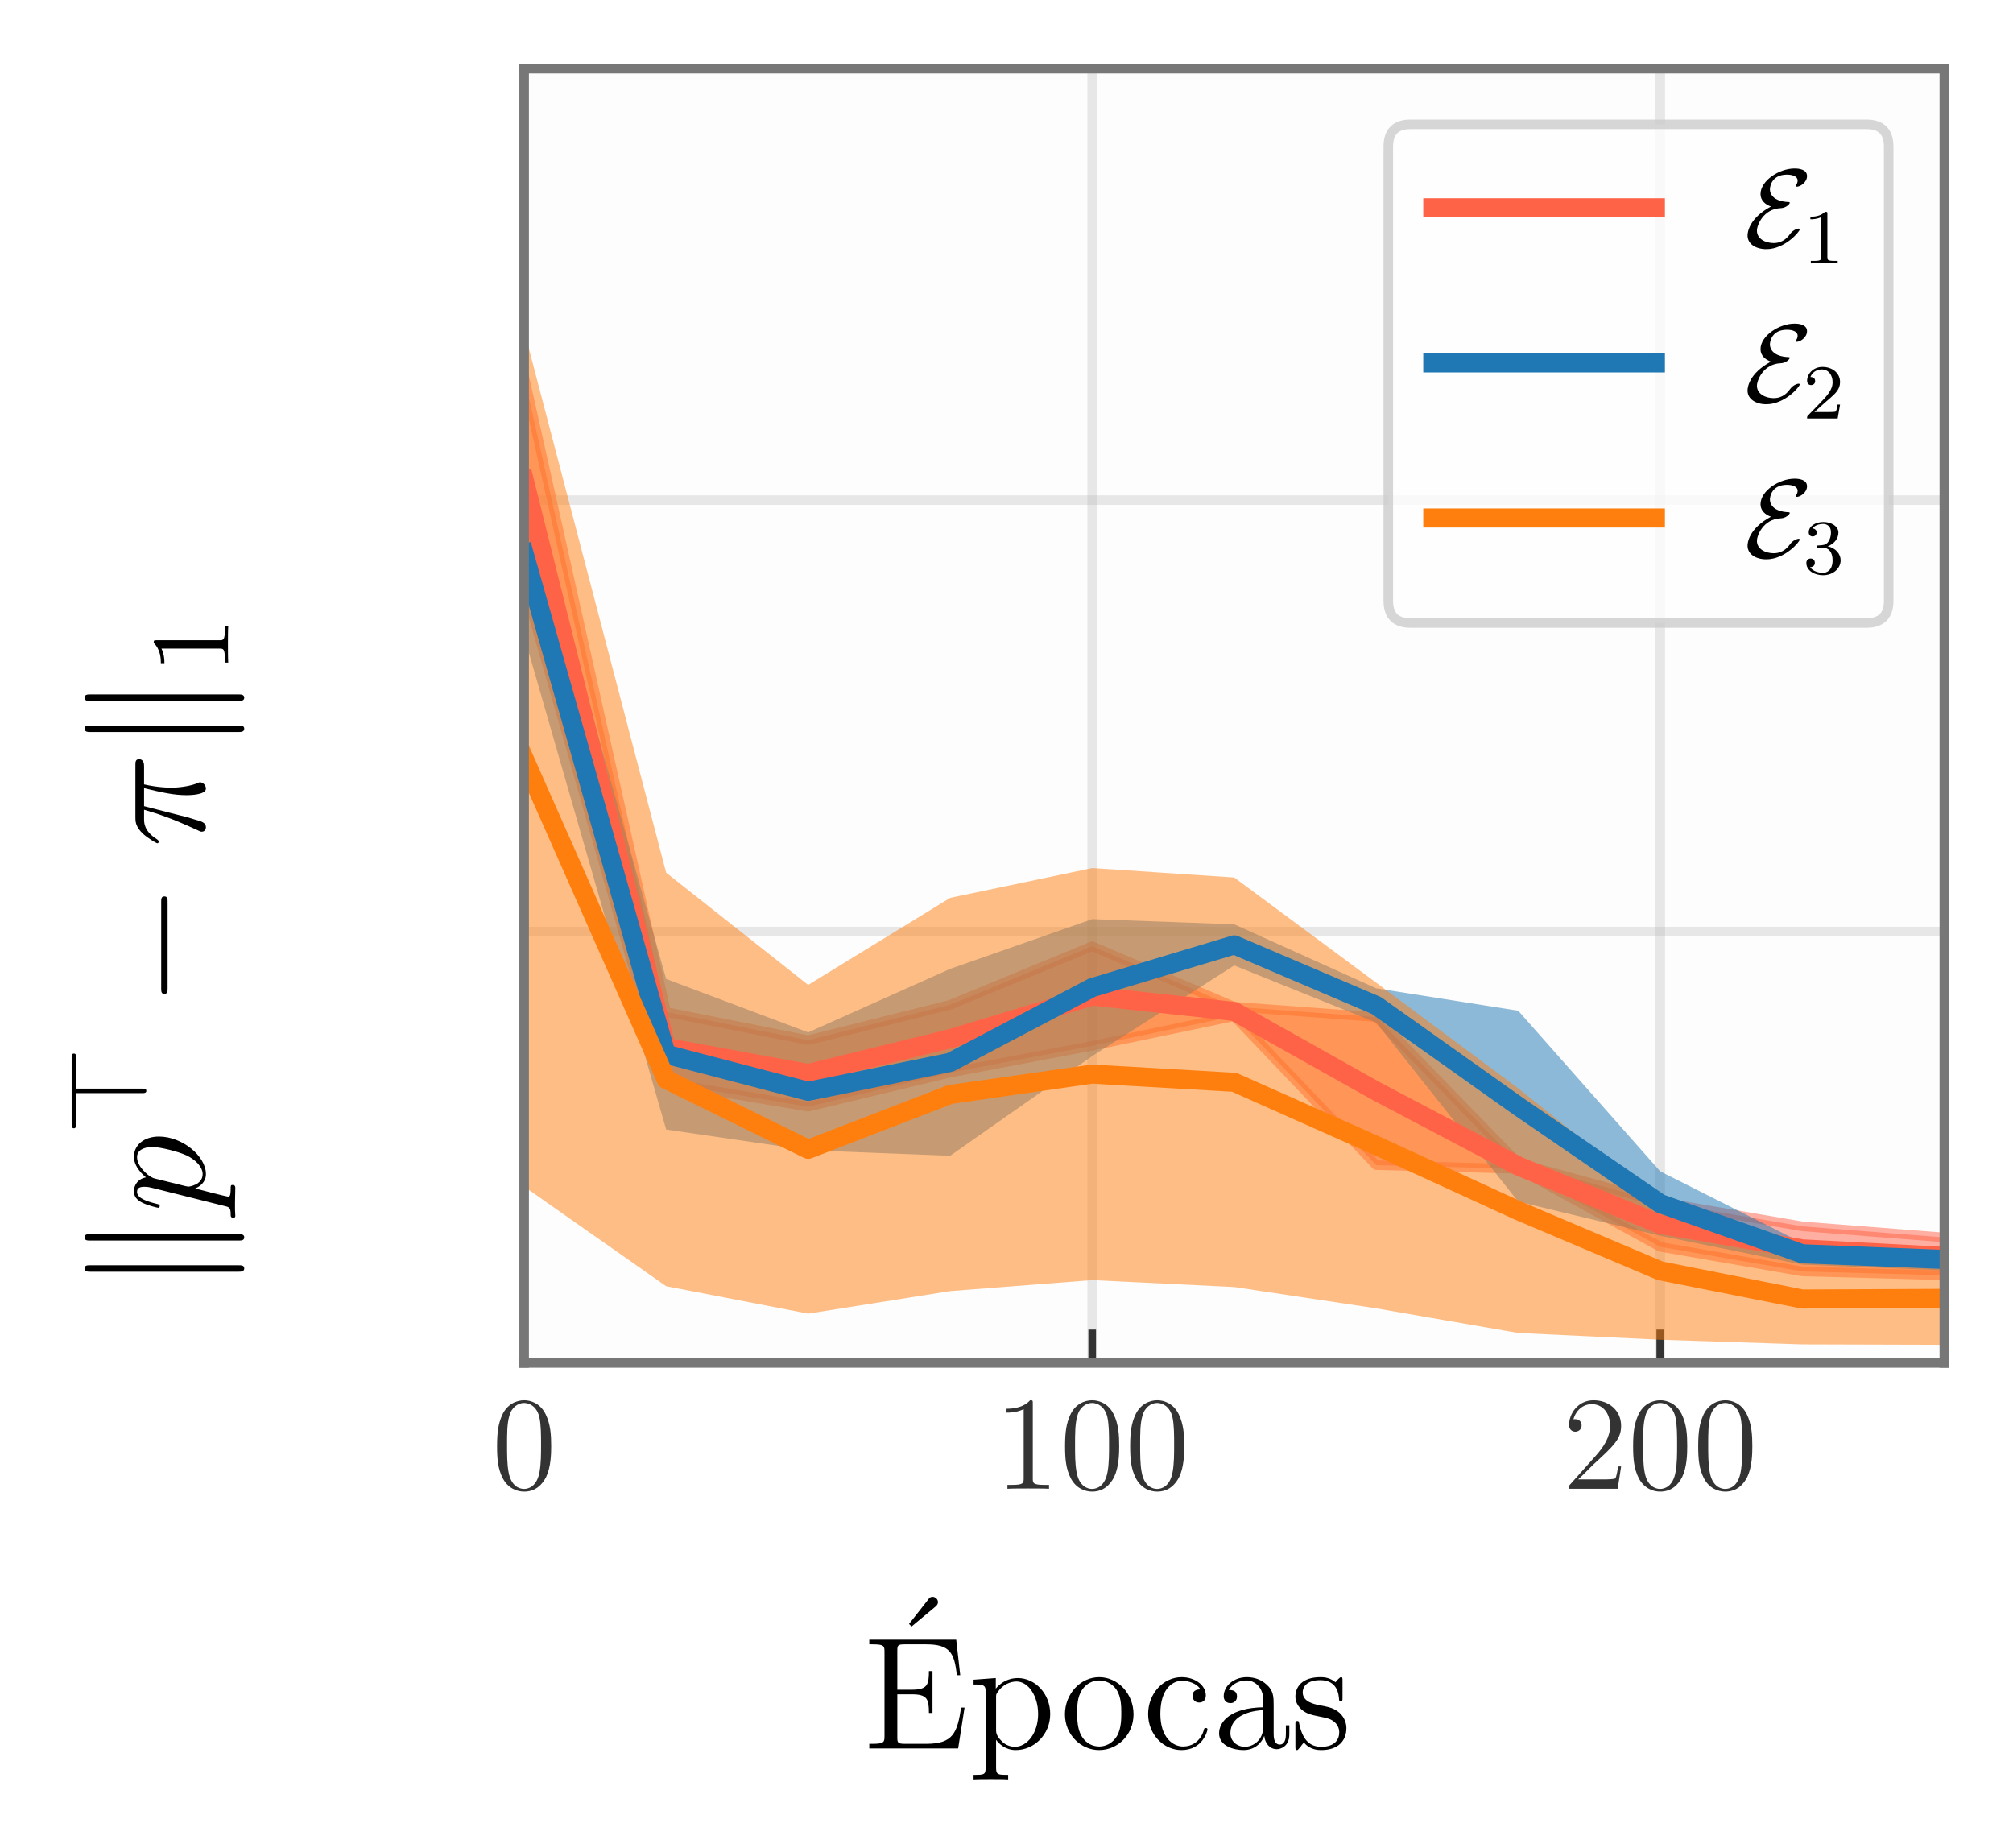 <?xml version="1.0" encoding="UTF-8"?>
<svg xmlns="http://www.w3.org/2000/svg" xmlns:xlink="http://www.w3.org/1999/xlink" width="210.96pt" height="193.68pt" viewBox="0 0 210.96 193.68" version="1.1">
<rect x="0" y="0" width="210.96" height="193.68" fill="#808080" stroke="none"/>
<defs>
<g>
<symbol overflow="visible" id="glyph0-0">
<path style="stroke:none;" d=""/>
</symbol>
<symbol overflow="visible" id="glyph0-1">
<path style="stroke:none;" d="M 6.25 -4.469 C 6.25 -5.625 6.188 -6.75 5.672 -7.812 C 5.109 -8.969 4.109 -9.281 3.422 -9.281 C 2.609 -9.281 1.625 -8.875 1.109 -7.719 C 0.719 -6.844 0.578 -5.969 0.578 -4.469 C 0.578 -3.109 0.672 -2.094 1.172 -1.109 C 1.719 -0.047 2.672 0.297 3.406 0.297 C 4.625 0.297 5.312 -0.438 5.719 -1.234 C 6.219 -2.281 6.25 -3.656 6.25 -4.469 Z M 3.406 0.016 C 2.953 0.016 2.047 -0.234 1.781 -1.766 C 1.625 -2.594 1.625 -3.656 1.625 -4.625 C 1.625 -5.781 1.625 -6.812 1.859 -7.625 C 2.094 -8.562 2.797 -9 3.406 -9 C 3.938 -9 4.75 -8.672 5.016 -7.484 C 5.188 -6.688 5.188 -5.578 5.188 -4.625 C 5.188 -3.703 5.188 -2.641 5.031 -1.781 C 4.766 -0.25 3.891 0.016 3.406 0.016 Z M 3.406 0.016 "/>
</symbol>
<symbol overflow="visible" id="glyph0-2">
<path style="stroke:none;" d="M 4.016 -8.938 C 4.016 -9.266 4.016 -9.281 3.734 -9.281 C 3.406 -8.906 2.703 -8.391 1.266 -8.391 L 1.266 -7.984 C 1.594 -7.984 2.281 -7.984 3.062 -8.344 L 3.062 -1.078 C 3.062 -0.578 3.016 -0.406 1.781 -0.406 L 1.359 -0.406 L 1.359 0 C 1.734 -0.031 3.078 -0.031 3.547 -0.031 C 4 -0.031 5.344 -0.031 5.719 0 L 5.719 -0.406 L 5.281 -0.406 C 4.062 -0.406 4.016 -0.578 4.016 -1.078 Z M 4.016 -8.938 "/>
</symbol>
<symbol overflow="visible" id="glyph0-3">
<path style="stroke:none;" d="M 6.141 -2.344 L 5.828 -2.344 C 5.797 -2.109 5.672 -1.344 5.547 -1.109 C 5.438 -0.984 4.641 -0.984 4.234 -0.984 L 1.641 -0.984 C 2.016 -1.312 2.875 -2.203 3.234 -2.547 C 5.359 -4.5 6.141 -5.219 6.141 -6.594 C 6.141 -8.203 4.875 -9.281 3.25 -9.281 C 1.625 -9.281 0.688 -7.891 0.688 -6.703 C 0.688 -5.984 1.297 -5.984 1.344 -5.984 C 1.625 -5.984 2 -6.188 2 -6.641 C 2 -7.031 1.734 -7.297 1.344 -7.297 C 1.219 -7.297 1.188 -7.297 1.141 -7.281 C 1.406 -8.234 2.156 -8.875 3.062 -8.875 C 4.25 -8.875 4.984 -7.891 4.984 -6.594 C 4.984 -5.406 4.297 -4.375 3.5 -3.484 L 0.688 -0.328 L 0.688 0 L 5.781 0 Z M 6.141 -2.344 "/>
</symbol>
<symbol overflow="visible" id="glyph1-0">
<path style="stroke:none;" d=""/>
</symbol>
<symbol overflow="visible" id="glyph1-1">
<path style="stroke:none;" d="M 2.781 -4.219 C 0.453 -2.969 0.328 -1.469 0.328 -1.188 C 0.328 -0.297 1.188 0.25 2.297 0.25 C 4.234 0.25 5.797 -1.578 5.797 -1.828 C 5.797 -1.891 5.734 -1.906 5.672 -1.906 C 5.531 -1.906 5.094 -1.75 4.828 -1.391 C 4.578 -1.062 4.094 -0.391 3.062 -0.391 C 2.234 -0.391 1.312 -0.812 1.312 -1.688 C 1.312 -2.25 1.969 -3.969 3.797 -4.047 C 4.344 -4.062 4.75 -4.469 4.75 -4.609 C 4.75 -4.672 4.703 -4.688 4.641 -4.688 C 3 -4.75 2.672 -5.562 2.672 -6.016 C 2.672 -6.297 2.844 -7.562 4.469 -7.562 C 4.703 -7.562 5.578 -7.516 5.578 -6.922 C 5.578 -6.734 5.484 -6.562 5.438 -6.5 C 5.422 -6.469 5.375 -6.406 5.375 -6.375 C 5.375 -6.297 5.469 -6.297 5.5 -6.297 C 5.844 -6.297 6.562 -6.75 6.562 -7.406 C 6.562 -8.094 5.766 -8.203 5.25 -8.203 C 3.656 -8.203 1.688 -6.938 1.688 -5.516 C 1.688 -4.844 2.203 -4.422 2.781 -4.219 Z M 2.781 -4.219 "/>
</symbol>
<symbol overflow="visible" id="glyph2-0">
<path style="stroke:none;" d=""/>
</symbol>
<symbol overflow="visible" id="glyph2-1">
<path style="stroke:none;" d="M 2.562 -5.188 C 2.562 -5.406 2.547 -5.406 2.312 -5.406 C 1.984 -5.094 1.562 -4.891 0.781 -4.891 L 0.781 -4.625 C 1 -4.625 1.438 -4.625 1.906 -4.844 L 1.906 -0.672 C 1.906 -0.359 1.891 -0.266 1.109 -0.266 L 0.828 -0.266 L 0.828 0 C 1.172 -0.031 1.859 -0.031 2.234 -0.031 C 2.594 -0.031 3.312 -0.031 3.641 0 L 3.641 -0.266 L 3.359 -0.266 C 2.578 -0.266 2.562 -0.359 2.562 -0.672 Z M 2.562 -5.188 "/>
</symbol>
<symbol overflow="visible" id="glyph2-2">
<path style="stroke:none;" d="M 2.297 -1.656 C 2.422 -1.781 2.766 -2.047 2.891 -2.172 C 3.406 -2.625 3.891 -3.078 3.891 -3.812 C 3.891 -4.781 3.062 -5.406 2.047 -5.406 C 1.078 -5.406 0.438 -4.672 0.438 -3.953 C 0.438 -3.547 0.75 -3.5 0.859 -3.5 C 1.031 -3.5 1.281 -3.609 1.281 -3.922 C 1.281 -4.344 0.875 -4.344 0.781 -4.344 C 1.016 -4.938 1.562 -5.141 1.969 -5.141 C 2.719 -5.141 3.109 -4.5 3.109 -3.812 C 3.109 -2.969 2.516 -2.359 1.562 -1.375 L 0.531 -0.312 C 0.438 -0.219 0.438 -0.203 0.438 0 L 3.641 0 L 3.891 -1.453 L 3.625 -1.453 C 3.609 -1.297 3.547 -0.891 3.438 -0.734 C 3.391 -0.672 2.781 -0.672 2.641 -0.672 L 1.203 -0.672 Z M 2.297 -1.656 "/>
</symbol>
<symbol overflow="visible" id="glyph2-3">
<path style="stroke:none;" d="M 2.062 -2.719 C 2.703 -2.719 3.109 -2.25 3.109 -1.391 C 3.109 -0.375 2.531 -0.078 2.094 -0.078 C 1.656 -0.078 1.047 -0.234 0.75 -0.672 C 1.047 -0.672 1.25 -0.859 1.25 -1.125 C 1.25 -1.391 1.062 -1.578 0.812 -1.578 C 0.594 -1.578 0.359 -1.438 0.359 -1.109 C 0.359 -0.328 1.188 0.172 2.109 0.172 C 3.203 0.172 3.953 -0.578 3.953 -1.391 C 3.953 -2.062 3.422 -2.688 2.594 -2.859 C 3.234 -3.094 3.719 -3.641 3.719 -4.297 C 3.719 -4.953 2.984 -5.406 2.141 -5.406 C 1.266 -5.406 0.609 -4.938 0.609 -4.328 C 0.609 -4.016 0.812 -3.891 1.016 -3.891 C 1.266 -3.891 1.438 -4.062 1.438 -4.312 C 1.438 -4.609 1.172 -4.719 1 -4.734 C 1.328 -5.172 1.969 -5.203 2.109 -5.203 C 2.312 -5.203 2.938 -5.141 2.938 -4.297 C 2.938 -3.734 2.703 -3.391 2.594 -3.25 C 2.344 -3 2.156 -2.984 1.656 -2.953 C 1.5 -2.953 1.438 -2.938 1.438 -2.828 C 1.438 -2.719 1.516 -2.719 1.656 -2.719 Z M 2.062 -2.719 "/>
</symbol>
<symbol overflow="visible" id="glyph3-0">
<path style="stroke:none;" d=""/>
</symbol>
<symbol overflow="visible" id="glyph3-1">
<path style="stroke:none;" d="M -11.984 -2.875 C -12.25 -2.875 -12.547 -2.875 -12.547 -2.547 C -12.547 -2.203 -12.188 -2.203 -11.938 -2.203 L 3.562 -2.203 C 3.828 -2.203 4.188 -2.203 4.188 -2.547 C 4.188 -2.875 3.875 -2.875 3.609 -2.875 Z M -11.938 -6.141 C -12.203 -6.141 -12.547 -6.141 -12.547 -5.812 C -12.547 -5.469 -12.25 -5.469 -11.984 -5.469 L 3.609 -5.469 C 3.875 -5.469 4.188 -5.469 4.188 -5.812 C 4.188 -6.141 3.812 -6.141 3.562 -6.141 Z M -11.938 -6.141 "/>
</symbol>
<symbol overflow="visible" id="glyph3-2">
<path style="stroke:none;" d="M -3.844 -11.031 C -3.844 -11.312 -3.844 -11.609 -4.188 -11.609 C -4.516 -11.609 -4.516 -11.312 -4.516 -11.031 L -4.516 -1.969 C -4.516 -1.688 -4.516 -1.391 -4.188 -1.391 C -3.844 -1.391 -3.844 -1.688 -3.844 -1.969 Z M -3.844 -11.031 "/>
</symbol>
<symbol overflow="visible" id="glyph4-0">
<path style="stroke:none;" d=""/>
</symbol>
<symbol overflow="visible" id="glyph4-1">
<path style="stroke:none;" d="M 2.125 -0.719 C 2.625 -0.609 2.766 -0.531 2.766 0.156 C 2.766 0.344 2.766 0.516 3.078 0.516 C 3.109 0.516 3.25 0.5 3.25 0.312 C 3.25 0.094 3.219 -0.141 3.219 -0.344 L 3.219 -1.078 C 3.219 -1.422 3.25 -2.281 3.25 -2.625 C 3.25 -2.734 3.25 -2.922 2.938 -2.922 C 2.766 -2.922 2.766 -2.812 2.766 -2.531 C 2.766 -1.75 2.641 -1.703 2.516 -1.703 C 2.312 -1.703 -0.562 -2.453 -0.953 -2.562 C -0.484 -2.75 0.172 -3.203 0.172 -4.062 C 0.172 -5.953 -2.297 -8 -4.75 -8 C -6.297 -8 -7.375 -7.125 -7.375 -5.875 C -7.375 -4.797 -6.344 -3.906 -6.109 -3.719 C -6.938 -3.578 -7.375 -2.922 -7.375 -2.266 C -7.375 -1.781 -7.141 -1.391 -6.516 -1.078 C -5.906 -0.766 -4.891 -0.531 -4.812 -0.531 C -4.75 -0.531 -4.672 -0.609 -4.672 -0.719 C -4.672 -0.859 -4.688 -0.875 -5.078 -0.969 C -6.062 -1.219 -7.047 -1.547 -7.047 -2.203 C -7.047 -2.594 -6.781 -2.734 -6.281 -2.734 C -5.875 -2.734 -5.703 -2.672 -5.406 -2.609 Z M -5.219 -3.609 C -5.688 -3.734 -6.172 -4.203 -6.406 -4.469 C -6.578 -4.656 -7.047 -5.203 -7.047 -5.844 C -7.047 -6.578 -6.312 -6.906 -5.438 -6.906 C -4.641 -6.906 -2.75 -6.438 -1.875 -6.031 C -0.969 -5.609 -0.172 -4.844 -0.172 -4.062 C -0.172 -2.922 -1.609 -2.75 -1.672 -2.75 C -1.719 -2.75 -1.859 -2.781 -1.938 -2.797 Z M -5.219 -3.609 "/>
</symbol>
<symbol overflow="visible" id="glyph4-2">
<path style="stroke:none;" d="M -6.312 -4.328 L -6.312 -6.219 C -4.438 -5.766 -3.219 -5.484 -1.875 -5.484 C -1.641 -5.484 0.172 -5.484 0.172 -6.172 C 0.172 -6.531 -0.156 -6.828 -0.438 -6.828 C -0.516 -6.828 -0.547 -6.828 -0.797 -6.703 C -1.953 -6.266 -3.391 -6.266 -3.516 -6.266 C -3.609 -6.266 -4.797 -6.266 -6.312 -6.609 L -6.312 -8.484 C -6.312 -8.703 -6.312 -9.25 -6.844 -9.25 C -7.219 -9.25 -7.219 -8.938 -7.219 -8.641 L -7.219 -3.125 C -7.219 -2.75 -7.219 -2.172 -6.391 -1.406 C -5.906 -0.969 -5.016 -0.438 -4.922 -0.438 C -4.812 -0.438 -4.781 -0.516 -4.781 -0.625 C -4.781 -0.734 -4.844 -0.75 -4.938 -0.844 C -6.312 -1.703 -6.312 -2.578 -6.312 -3 L -6.312 -3.953 C -5.047 -3.578 -3.594 -3.156 -0.672 -1.797 C -0.406 -1.656 -0.375 -1.656 -0.266 -1.656 C 0.078 -1.656 0.172 -1.953 0.172 -2.109 C 0.172 -2.594 -0.266 -2.734 -0.969 -2.922 C -1.828 -3.203 -1.859 -3.203 -2.531 -3.359 Z M -6.312 -4.328 "/>
</symbol>
<symbol overflow="visible" id="glyph5-0">
<path style="stroke:none;" d=""/>
</symbol>
<symbol overflow="visible" id="glyph5-1">
<path style="stroke:none;" d="M -7.359 -4.797 L -7.359 -8.062 C -7.359 -8.266 -7.359 -8.469 -7.594 -8.469 C -7.828 -8.469 -7.828 -8.266 -7.828 -8.062 L -7.828 -1.062 C -7.828 -0.891 -7.828 -0.641 -7.594 -0.641 C -7.359 -0.641 -7.359 -0.891 -7.359 -1.062 L -7.359 -4.328 L -0.422 -4.328 C -0.25 -4.328 0 -4.328 0 -4.562 C 0 -4.797 -0.219 -4.797 -0.422 -4.797 Z M -7.359 -4.797 "/>
</symbol>
<symbol overflow="visible" id="glyph6-0">
<path style="stroke:none;" d=""/>
</symbol>
<symbol overflow="visible" id="glyph6-1">
<path style="stroke:none;" d="M -7.5 -3.453 C -7.781 -3.453 -7.812 -3.453 -7.812 -3.172 C -7.062 -2.453 -7.062 -1.422 -7.062 -1.047 L -6.688 -1.047 C -6.688 -1.281 -6.688 -1.969 -7 -2.578 L -0.922 -2.578 C -0.5 -2.578 -0.359 -2.547 -0.359 -1.484 L -0.359 -1.109 L 0 -1.109 C -0.031 -1.531 -0.031 -2.547 -0.031 -3.016 C -0.031 -3.484 -0.031 -4.5 0 -4.906 L -0.359 -4.906 L -0.359 -4.531 C -0.359 -3.484 -0.5 -3.453 -0.922 -3.453 Z M -7.5 -3.453 "/>
</symbol>
<symbol overflow="visible" id="glyph7-0">
<path style="stroke:none;" d=""/>
</symbol>
<symbol overflow="visible" id="glyph7-1">
<path style="stroke:none;" d="M 6.141 -10.625 C 6.406 -10.844 6.406 -11.031 6.406 -11.109 C 6.406 -11.406 6.125 -11.656 5.844 -11.656 C 5.609 -11.656 5.5 -11.547 5.375 -11.359 L 3.375 -8.812 C 3.469 -8.719 3.547 -8.641 3.641 -8.547 Z M 6.141 -10.625 "/>
</symbol>
<symbol overflow="visible" id="glyph7-2">
<path style="stroke:none;" d="M 10.672 -4.281 L 10.312 -4.281 C 9.906 -1.672 9.5 -0.484 6.672 -0.484 L 4.406 -0.484 C 3.672 -0.484 3.625 -0.609 3.625 -1.156 L 3.625 -5.672 L 5.156 -5.672 C 6.766 -5.672 6.938 -5.156 6.938 -3.719 L 7.312 -3.719 L 7.312 -8.109 L 6.938 -8.109 C 6.938 -6.672 6.766 -6.156 5.156 -6.156 L 3.625 -6.156 L 3.625 -10.234 C 3.625 -10.797 3.672 -10.906 4.406 -10.906 L 6.625 -10.906 C 9.094 -10.906 9.609 -10.078 9.859 -7.672 L 10.219 -7.672 L 9.797 -11.391 L 0.688 -11.391 L 0.688 -10.906 L 1.016 -10.906 C 2.219 -10.906 2.281 -10.75 2.281 -10.125 L 2.281 -1.266 C 2.281 -0.656 2.219 -0.484 1.016 -0.484 L 0.688 -0.484 L 0.688 0 L 10 0 Z M 10.672 -4.281 "/>
</symbol>
<symbol overflow="visible" id="glyph7-3">
<path style="stroke:none;" d="M 4.094 2.766 C 3.031 2.766 2.828 2.766 2.828 2.016 L 2.828 -0.906 C 3.125 -0.484 3.812 0.172 4.891 0.172 C 6.812 0.172 8.5 -1.453 8.5 -3.609 C 8.5 -5.734 6.922 -7.375 5.109 -7.375 C 3.625 -7.375 2.844 -6.328 2.797 -6.266 L 2.797 -7.375 L 0.469 -7.203 L 0.469 -6.703 C 1.641 -6.703 1.734 -6.594 1.734 -5.859 L 1.734 2.016 C 1.734 2.766 1.562 2.766 0.469 2.766 L 0.469 3.25 C 0.906 3.219 1.812 3.219 2.281 3.219 C 2.766 3.219 3.672 3.219 4.094 3.25 Z M 2.828 -5.344 C 2.828 -5.656 2.828 -5.672 3.016 -5.938 C 3.516 -6.688 4.328 -7.016 4.969 -7.016 C 6.219 -7.016 7.234 -5.484 7.234 -3.609 C 7.234 -1.625 6.094 -0.172 4.797 -0.172 C 4.281 -0.172 3.797 -0.391 3.469 -0.703 C 3.078 -1.094 2.828 -1.422 2.828 -1.891 Z M 2.828 -5.344 "/>
</symbol>
<symbol overflow="visible" id="glyph7-4">
<path style="stroke:none;" d="M 7.688 -3.578 C 7.688 -5.734 6.047 -7.469 4.094 -7.469 C 2.094 -7.469 0.5 -5.688 0.5 -3.578 C 0.5 -1.438 2.172 0.172 4.078 0.172 C 6.062 0.172 7.688 -1.469 7.688 -3.578 Z M 4.094 -0.203 C 3.484 -0.203 2.734 -0.469 2.25 -1.281 C 1.797 -2.047 1.781 -3.031 1.781 -3.734 C 1.781 -4.375 1.781 -5.391 2.297 -6.141 C 2.766 -6.859 3.5 -7.125 4.078 -7.125 C 4.734 -7.125 5.438 -6.828 5.891 -6.172 C 6.406 -5.406 6.406 -4.344 6.406 -3.734 C 6.406 -3.141 6.406 -2.109 5.969 -1.328 C 5.5 -0.516 4.734 -0.203 4.094 -0.203 Z M 4.094 -0.203 "/>
</symbol>
<symbol overflow="visible" id="glyph7-5">
<path style="stroke:none;" d="M 6.062 -6.188 C 5.859 -6.188 5.234 -6.188 5.234 -5.5 C 5.234 -5.109 5.516 -4.812 5.922 -4.812 C 6.312 -4.812 6.625 -5.047 6.625 -5.547 C 6.625 -6.656 5.453 -7.469 4.094 -7.469 C 2.141 -7.469 0.578 -5.719 0.578 -3.609 C 0.578 -1.469 2.188 0.172 4.078 0.172 C 6.297 0.172 6.797 -1.844 6.797 -1.984 C 6.797 -2.141 6.672 -2.141 6.625 -2.141 C 6.469 -2.141 6.453 -2.094 6.406 -1.891 C 6.047 -0.703 5.141 -0.203 4.234 -0.203 C 3.219 -0.203 1.859 -1.094 1.859 -3.625 C 1.859 -6.406 3.281 -7.094 4.109 -7.094 C 4.75 -7.094 5.672 -6.844 6.062 -6.188 Z M 6.062 -6.188 "/>
</symbol>
<symbol overflow="visible" id="glyph7-6">
<path style="stroke:none;" d="M 6.453 -4.469 C 6.453 -5.375 6.453 -6.047 5.719 -6.688 C 5.141 -7.234 4.391 -7.469 3.641 -7.469 C 2.281 -7.469 1.219 -6.562 1.219 -5.469 C 1.219 -4.984 1.547 -4.75 1.922 -4.75 C 2.328 -4.75 2.609 -5.031 2.609 -5.438 C 2.609 -6.125 2.016 -6.125 1.75 -6.125 C 2.141 -6.828 2.938 -7.125 3.609 -7.125 C 4.391 -7.125 5.375 -6.5 5.375 -4.984 L 5.375 -4.312 C 2.016 -4.266 0.734 -2.859 0.734 -1.578 C 0.734 -0.25 2.281 0.172 3.297 0.172 C 4.406 0.172 5.156 -0.5 5.469 -1.312 C 5.547 -0.516 6.062 0.078 6.781 0.078 C 7.125 0.078 8.094 -0.156 8.094 -1.484 L 8.094 -2.422 L 7.734 -2.422 L 7.734 -1.484 C 7.734 -0.531 7.328 -0.406 7.094 -0.406 C 6.453 -0.406 6.453 -1.281 6.453 -1.547 Z M 5.375 -2.359 C 5.375 -0.719 4.156 -0.172 3.438 -0.172 C 2.609 -0.172 1.922 -0.766 1.922 -1.578 C 1.922 -3.781 4.766 -3.984 5.375 -4.016 Z M 5.375 -2.359 "/>
</symbol>
<symbol overflow="visible" id="glyph7-7">
<path style="stroke:none;" d="M 5.484 -7.078 C 5.484 -7.375 5.484 -7.469 5.328 -7.469 C 5.188 -7.469 4.875 -7.094 4.75 -6.938 C 4.234 -7.359 3.719 -7.469 3.172 -7.469 C 1.156 -7.469 0.547 -6.359 0.547 -5.438 C 0.547 -5.25 0.547 -4.672 1.188 -4.078 C 1.719 -3.609 2.297 -3.5 3.062 -3.344 C 3.984 -3.156 4.203 -3.109 4.625 -2.781 C 4.922 -2.531 5.141 -2.156 5.141 -1.688 C 5.141 -0.969 4.719 -0.172 3.25 -0.172 C 2.141 -0.172 1.344 -0.797 0.969 -2.484 C 0.906 -2.781 0.906 -2.797 0.891 -2.812 C 0.859 -2.875 0.781 -2.875 0.734 -2.875 C 0.547 -2.875 0.547 -2.797 0.547 -2.5 L 0.547 -0.219 C 0.547 0.078 0.547 0.172 0.719 0.172 C 0.797 0.172 0.812 0.156 1.109 -0.203 C 1.188 -0.312 1.188 -0.344 1.438 -0.625 C 2.078 0.172 2.984 0.172 3.266 0.172 C 5.016 0.172 5.891 -0.797 5.891 -2.125 C 5.891 -3.031 5.344 -3.562 5.188 -3.719 C 4.578 -4.234 4.141 -4.328 3.031 -4.531 C 2.531 -4.641 1.312 -4.875 1.312 -5.875 C 1.312 -6.391 1.656 -7.156 3.156 -7.156 C 4.984 -7.156 5.094 -5.609 5.125 -5.094 C 5.141 -4.953 5.25 -4.953 5.312 -4.953 C 5.484 -4.953 5.484 -5.031 5.484 -5.344 Z M 5.484 -7.078 "/>
</symbol>
</g>
<clipPath id="clip1">
  <path d="M 0 0 L 210.961 0 L 210.961 193.68 L 0 193.68 Z M 0 0 "/>
</clipPath>
<clipPath id="clip2">
  <path d="M 54.93 7.199 L 56 7.199 L 56 142.832 L 54.93 142.832 Z M 54.93 7.199 "/>
</clipPath>
<clipPath id="clip3">
  <path d="M 113 7.199 L 116 7.199 L 116 142.832 L 113 142.832 Z M 113 7.199 "/>
</clipPath>
<clipPath id="clip4">
  <path d="M 173 7.199 L 175 7.199 L 175 142.832 L 173 142.832 Z M 173 7.199 "/>
</clipPath>
<clipPath id="clip5">
  <path d="M 54.93 142 L 203.762 142 L 203.762 142.832 L 54.93 142.832 Z M 54.93 142 "/>
</clipPath>
<clipPath id="clip6">
  <path d="M 54.93 96 L 203.762 96 L 203.762 99 L 54.93 99 Z M 54.93 96 "/>
</clipPath>
<clipPath id="clip7">
  <path d="M 54.93 51 L 203.762 51 L 203.762 54 L 54.93 54 Z M 54.93 51 "/>
</clipPath>
<clipPath id="clip8">
  <path d="M 54.93 7.199 L 203.762 7.199 L 203.762 8 L 54.93 8 Z M 54.93 7.199 "/>
</clipPath>
<clipPath id="clip9">
  <path d="M 54.93 39 L 203.762 39 L 203.762 135 L 54.93 135 Z M 54.93 39 "/>
</clipPath>
<clipPath id="clip10">
  <path d="M 54.93 38 L 203.762 38 L 203.762 135 L 54.93 135 Z M 54.93 38 "/>
</clipPath>
<clipPath id="clip11">
  <path d="M 54.93 49 L 203.762 49 L 203.762 135 L 54.93 135 Z M 54.93 49 "/>
</clipPath>
<clipPath id="clip12">
  <path d="M 54.93 34 L 203.762 34 L 203.762 141 L 54.93 141 Z M 54.93 34 "/>
</clipPath>
<clipPath id="clip13">
  <path d="M 54.93 48 L 203.762 48 L 203.762 134 L 54.93 134 Z M 54.93 48 "/>
</clipPath>
<clipPath id="clip14">
  <path d="M 54.93 56 L 203.762 56 L 203.762 134 L 54.93 134 Z M 54.93 56 "/>
</clipPath>
<clipPath id="clip15">
  <path d="M 54.93 78 L 203.762 78 L 203.762 138 L 54.93 138 Z M 54.93 78 "/>
</clipPath>
<clipPath id="clip16">
  <path d="M 131 0 L 210.961 0 L 210.961 80 L 131 80 Z M 131 0 "/>
</clipPath>
</defs>
<g id="surface1">
<g clip-path="url(#clip1)" clip-rule="nonzero">
<path style=" stroke:none;fill-rule:nonzero;fill:rgb(100%,100%,100%);fill-opacity:1;" d="M 0 193.68 L 210.961 193.68 L 210.961 0 L 0 0 Z M 0 193.68 "/>
</g>
<path style=" stroke:none;fill-rule:nonzero;fill:rgb(99.214%,99.214%,99.214%);fill-opacity:1;" d="M 54.93 142.832 L 203.762 142.832 L 203.762 7.199 L 54.93 7.199 Z M 54.93 142.832 "/>
<g clip-path="url(#clip2)" clip-rule="nonzero">
<path style="fill:none;stroke-width:1;stroke-linecap:square;stroke-linejoin:round;stroke:rgb(69.019%,69.019%,69.019%);stroke-opacity:0.3;stroke-miterlimit:10;" d="M 54.93 50.848 L 54.93 186.481 " transform="matrix(1,0,0,-1,0,193.68)"/>
</g>
<path style="fill:none;stroke-width:0.8;stroke-linecap:butt;stroke-linejoin:round;stroke:rgb(20%,20%,20%);stroke-opacity:1;stroke-miterlimit:10;" d="M 54.93 50.848 L 54.93 54.348 " transform="matrix(1,0,0,-1,0,193.68)"/>
<g style="fill:rgb(20%,20%,20%);fill-opacity:1;">
  <use xlink:href="#glyph0-1" x="51.514" y="156.02"/>
</g>
<g clip-path="url(#clip3)" clip-rule="nonzero">
<path style="fill:none;stroke-width:1;stroke-linecap:square;stroke-linejoin:round;stroke:rgb(69.019%,69.019%,69.019%);stroke-opacity:0.3;stroke-miterlimit:10;" d="M 114.461 50.848 L 114.461 186.481 " transform="matrix(1,0,0,-1,0,193.68)"/>
</g>
<path style="fill:none;stroke-width:0.8;stroke-linecap:butt;stroke-linejoin:round;stroke:rgb(20%,20%,20%);stroke-opacity:1;stroke-miterlimit:10;" d="M 114.461 50.848 L 114.461 54.348 " transform="matrix(1,0,0,-1,0,193.68)"/>
<g style="fill:rgb(20%,20%,20%);fill-opacity:1;">
  <use xlink:href="#glyph0-2" x="104.218" y="156.02"/>
  <use xlink:href="#glyph0-1" x="111.039" y="156.02"/>
  <use xlink:href="#glyph0-1" x="117.859" y="156.02"/>
</g>
<g clip-path="url(#clip4)" clip-rule="nonzero">
<path style="fill:none;stroke-width:1;stroke-linecap:square;stroke-linejoin:round;stroke:rgb(69.019%,69.019%,69.019%);stroke-opacity:0.3;stroke-miterlimit:10;" d="M 173.992 50.848 L 173.992 186.481 " transform="matrix(1,0,0,-1,0,193.68)"/>
</g>
<path style="fill:none;stroke-width:0.8;stroke-linecap:butt;stroke-linejoin:round;stroke:rgb(20%,20%,20%);stroke-opacity:1;stroke-miterlimit:10;" d="M 173.992 50.848 L 173.992 54.348 " transform="matrix(1,0,0,-1,0,193.68)"/>
<g style="fill:rgb(20%,20%,20%);fill-opacity:1;">
  <use xlink:href="#glyph0-3" x="163.751" y="156.02"/>
  <use xlink:href="#glyph0-1" x="170.571" y="156.02"/>
  <use xlink:href="#glyph0-1" x="177.392" y="156.02"/>
</g>
<g clip-path="url(#clip5)" clip-rule="nonzero">
<path style="fill:none;stroke-width:1;stroke-linecap:square;stroke-linejoin:round;stroke:rgb(69.019%,69.019%,69.019%);stroke-opacity:0.3;stroke-miterlimit:10;" d="M 54.93 50.848 L 203.762 50.848 " transform="matrix(1,0,0,-1,0,193.68)"/>
</g>
<g clip-path="url(#clip6)" clip-rule="nonzero">
<path style="fill:none;stroke-width:1;stroke-linecap:square;stroke-linejoin:round;stroke:rgb(69.019%,69.019%,69.019%);stroke-opacity:0.3;stroke-miterlimit:10;" d="M 54.93 96.059 L 203.762 96.059 " transform="matrix(1,0,0,-1,0,193.68)"/>
</g>
<g clip-path="url(#clip7)" clip-rule="nonzero">
<path style="fill:none;stroke-width:1;stroke-linecap:square;stroke-linejoin:round;stroke:rgb(69.019%,69.019%,69.019%);stroke-opacity:0.3;stroke-miterlimit:10;" d="M 54.93 141.27 L 203.762 141.27 " transform="matrix(1,0,0,-1,0,193.68)"/>
</g>
<g clip-path="url(#clip8)" clip-rule="nonzero">
<path style="fill:none;stroke-width:1;stroke-linecap:square;stroke-linejoin:round;stroke:rgb(69.019%,69.019%,69.019%);stroke-opacity:0.3;stroke-miterlimit:10;" d="M 54.93 186.481 L 203.762 186.481 " transform="matrix(1,0,0,-1,0,193.68)"/>
</g>
<g clip-path="url(#clip9)" clip-rule="nonzero">
<path style=" stroke:none;fill-rule:nonzero;fill:rgb(100%,38.823%,27.843%);fill-opacity:0.5;" d="M 54.93 39.426 L 54.93 61.168 L 69.812 113.477 L 84.695 115.98 L 99.578 112.406 L 114.461 109.594 L 129.344 106.496 L 144.227 122.102 L 159.109 122.492 L 173.992 130.664 L 188.875 133.242 L 203.762 133.645 L 218.645 134.023 L 233.527 133.684 L 248.41 133.199 L 263.293 133.262 L 278.176 133.465 L 278.176 131.617 L 263.293 131.676 L 248.41 131.582 L 233.527 130.848 L 218.645 130.23 L 203.762 129.68 L 188.875 128.516 L 173.992 125.969 L 159.109 121.895 L 144.227 106.586 L 129.344 105.496 L 114.461 99.156 L 99.578 105.297 L 84.695 109.008 L 69.812 106.051 Z M 54.93 39.426 "/>
</g>
<g clip-path="url(#clip10)" clip-rule="nonzero">
<path style="fill:none;stroke-width:1;stroke-linecap:butt;stroke-linejoin:round;stroke:rgb(100%,38.823%,27.843%);stroke-opacity:0.5;stroke-miterlimit:10;" d="M 54.93 154.254 L 54.93 132.512 L 69.812 80.203 L 84.695 77.7 L 99.578 81.274 L 114.461 84.086 L 129.344 87.184 L 144.227 71.578 L 159.109 71.188 L 173.992 63.016 L 188.875 60.438 L 203.762 60.035 L 218.645 59.657 L 233.527 59.996 L 248.41 60.481 L 263.293 60.418 L 278.176 60.215 L 278.176 62.063 L 263.293 62.004 L 248.41 62.098 L 233.527 62.832 L 218.645 63.45 L 203.762 64 L 188.875 65.164 L 173.992 67.711 L 159.109 71.785 L 144.227 87.094 L 129.344 88.184 L 114.461 94.524 L 99.578 88.383 L 84.695 84.672 L 69.812 87.629 Z M 54.93 154.254 " transform="matrix(1,0,0,-1,0,193.68)"/>
</g>
<g clip-path="url(#clip11)" clip-rule="nonzero">
<path style=" stroke:none;fill-rule:nonzero;fill:rgb(12.157%,46.666%,70.587%);fill-opacity:0.5;" d="M 54.93 49.379 L 54.93 66.672 L 69.812 118.367 L 84.695 120.543 L 99.578 121.121 L 114.461 110.672 L 129.344 101.176 L 144.227 107.168 L 159.109 125.934 L 173.992 129.504 L 188.875 132.527 L 203.762 133.137 L 218.645 133.168 L 233.527 133.18 L 248.41 134.008 L 263.293 134.176 L 278.176 134.785 L 278.176 131.602 L 263.293 131.715 L 248.41 131.051 L 233.527 131.152 L 218.645 130.723 L 203.762 130.836 L 188.875 130.254 L 173.992 122.754 L 159.109 105.918 L 144.227 103.57 L 129.344 96.863 L 114.461 96.32 L 99.578 101.531 L 84.695 108.188 L 69.812 102.59 Z M 54.93 49.379 "/>
</g>
<g clip-path="url(#clip12)" clip-rule="nonzero">
<path style=" stroke:none;fill-rule:nonzero;fill:rgb(100%,49.803%,5.49%);fill-opacity:0.5;" d="M 54.93 34.633 L 54.93 124.348 L 69.812 134.789 L 84.695 137.664 L 99.578 135.301 L 114.461 134.148 L 129.344 134.875 L 144.227 137.109 L 159.109 139.691 L 173.992 140.395 L 188.875 140.883 L 203.762 140.926 L 218.645 140.953 L 233.527 140.863 L 248.41 140.781 L 263.293 140.926 L 278.176 140.875 L 278.176 131.168 L 263.293 131.516 L 248.41 130.691 L 233.527 131.219 L 218.645 131.371 L 203.762 131.203 L 188.875 131.379 L 173.992 125.957 L 159.109 114.051 L 144.227 102.984 L 129.344 91.957 L 114.461 90.969 L 99.578 94.09 L 84.695 103.215 L 69.812 91.453 Z M 54.93 34.633 "/>
</g>
<g clip-path="url(#clip13)" clip-rule="nonzero">
<path style="fill:none;stroke-width:2;stroke-linecap:square;stroke-linejoin:round;stroke:rgb(100%,38.823%,27.843%);stroke-opacity:1;stroke-miterlimit:10;" d="M 54.93 143.383 L 69.812 83.914 L 84.695 81.184 L 99.578 84.828 L 114.461 89.305 L 129.344 87.684 L 144.227 79.336 L 159.109 71.489 L 173.992 65.364 L 188.875 62.801 L 203.762 62.016 L 211.961 61.762 " transform="matrix(1,0,0,-1,0,193.68)"/>
</g>
<g clip-path="url(#clip14)" clip-rule="nonzero">
<path style="fill:none;stroke-width:2;stroke-linecap:square;stroke-linejoin:round;stroke:rgb(12.157%,46.666%,70.587%);stroke-opacity:1;stroke-miterlimit:10;" d="M 54.93 135.653 L 69.812 83.2 L 84.695 79.317 L 99.578 82.352 L 114.461 90.184 L 129.344 94.66 L 144.227 88.313 L 159.109 77.754 L 173.992 67.551 L 188.875 62.289 L 203.762 61.696 L 211.961 61.715 " transform="matrix(1,0,0,-1,0,193.68)"/>
</g>
<g clip-path="url(#clip15)" clip-rule="nonzero">
<path style="fill:none;stroke-width:2;stroke-linecap:square;stroke-linejoin:round;stroke:rgb(100%,49.803%,5.49%);stroke-opacity:1;stroke-miterlimit:10;" d="M 54.93 114.188 L 69.812 80.559 L 84.695 73.239 L 99.578 78.985 L 114.461 81.121 L 129.344 80.262 L 144.227 73.633 L 159.109 66.809 L 173.992 60.504 L 188.875 57.551 L 203.762 57.617 L 211.961 57.563 " transform="matrix(1,0,0,-1,0,193.68)"/>
</g>
<path style="fill:none;stroke-width:1;stroke-linecap:square;stroke-linejoin:miter;stroke:rgb(46.666%,46.666%,46.666%);stroke-opacity:1;stroke-miterlimit:10;" d="M 54.93 50.848 L 54.93 186.481 " transform="matrix(1,0,0,-1,0,193.68)"/>
<path style="fill:none;stroke-width:1;stroke-linecap:square;stroke-linejoin:miter;stroke:rgb(46.666%,46.666%,46.666%);stroke-opacity:1;stroke-miterlimit:10;" d="M 203.762 50.848 L 203.762 186.481 " transform="matrix(1,0,0,-1,0,193.68)"/>
<path style="fill:none;stroke-width:1;stroke-linecap:square;stroke-linejoin:miter;stroke:rgb(46.666%,46.666%,46.666%);stroke-opacity:1;stroke-miterlimit:10;" d="M 54.93 50.848 L 203.762 50.848 " transform="matrix(1,0,0,-1,0,193.68)"/>
<path style="fill:none;stroke-width:1;stroke-linecap:square;stroke-linejoin:miter;stroke:rgb(46.666%,46.666%,46.666%);stroke-opacity:1;stroke-miterlimit:10;" d="M 54.93 186.481 L 203.762 186.481 " transform="matrix(1,0,0,-1,0,193.68)"/>
<path style=" stroke:none;fill-rule:nonzero;fill:rgb(99.214%,99.214%,99.214%);fill-opacity:0.8;" d="M 147.824 65.289 L 195.598 65.289 C 197.152 65.289 197.93 64.512 197.93 62.957 L 197.93 15.363 C 197.93 13.809 197.152 13.031 195.598 13.031 L 147.824 13.031 C 146.27 13.031 145.492 13.809 145.492 15.363 L 145.492 62.957 C 145.492 64.512 146.27 65.289 147.824 65.289 Z M 147.824 65.289 "/>
<g clip-path="url(#clip16)" clip-rule="nonzero">
<path style="fill:none;stroke-width:1;stroke-linecap:butt;stroke-linejoin:miter;stroke:rgb(79.999%,79.999%,79.999%);stroke-opacity:0.8;stroke-miterlimit:10;" d="M 147.824 128.391 L 195.598 128.391 C 197.152 128.391 197.93 129.168 197.93 130.723 L 197.93 178.317 C 197.93 179.871 197.152 180.649 195.598 180.649 L 147.824 180.649 C 146.27 180.649 145.492 179.871 145.492 178.317 L 145.492 130.723 C 145.492 129.168 146.27 128.391 147.824 128.391 Z M 147.824 128.391 " transform="matrix(1,0,0,-1,0,193.68)"/>
</g>
<path style="fill:none;stroke-width:2;stroke-linecap:square;stroke-linejoin:round;stroke:rgb(100%,38.823%,27.843%);stroke-opacity:1;stroke-miterlimit:10;" d="M 150.156 171.903 L 173.48 171.903 " transform="matrix(1,0,0,-1,0,193.68)"/>
<g style="fill:rgb(0%,0%,0%);fill-opacity:1;">
  <use xlink:href="#glyph1-1" x="182.812" y="25.859"/>
</g>
<g style="fill:rgb(0%,0%,0%);fill-opacity:1;">
  <use xlink:href="#glyph2-1" x="188.944" y="27.602"/>
</g>
<path style="fill:none;stroke-width:2;stroke-linecap:square;stroke-linejoin:round;stroke:rgb(12.157%,46.666%,70.587%);stroke-opacity:1;stroke-miterlimit:10;" d="M 150.156 155.649 L 173.48 155.649 " transform="matrix(1,0,0,-1,0,193.68)"/>
<g style="fill:rgb(0%,0%,0%);fill-opacity:1;">
  <use xlink:href="#glyph1-1" x="182.812" y="42.113"/>
</g>
<g style="fill:rgb(0%,0%,0%);fill-opacity:1;">
  <use xlink:href="#glyph2-2" x="188.944" y="43.855"/>
</g>
<path style="fill:none;stroke-width:2;stroke-linecap:square;stroke-linejoin:round;stroke:rgb(100%,49.803%,5.49%);stroke-opacity:1;stroke-miterlimit:10;" d="M 150.156 139.395 L 173.48 139.395 " transform="matrix(1,0,0,-1,0,193.68)"/>
<g style="fill:rgb(0%,0%,0%);fill-opacity:1;">
  <use xlink:href="#glyph1-1" x="182.812" y="58.366"/>
</g>
<g style="fill:rgb(0%,0%,0%);fill-opacity:1;">
  <use xlink:href="#glyph2-3" x="188.944" y="60.109"/>
</g>
<g style="fill:rgb(0%,0%,0%);fill-opacity:1;">
  <use xlink:href="#glyph3-1" x="21.41" y="135.472"/>
</g>
<g style="fill:rgb(0%,0%,0%);fill-opacity:1;">
  <use xlink:href="#glyph4-1" x="21.41" y="127.104"/>
</g>
<g style="fill:rgb(0%,0%,0%);fill-opacity:1;">
  <use xlink:href="#glyph5-1" x="15.336" y="118.879"/>
</g>
<g style="fill:rgb(0%,0%,0%);fill-opacity:1;">
  <use xlink:href="#glyph3-2" x="21.41" y="105.549"/>
</g>
<g style="fill:rgb(0%,0%,0%);fill-opacity:1;">
  <use xlink:href="#glyph4-2" x="21.41" y="88.811"/>
</g>
<g style="fill:rgb(0%,0%,0%);fill-opacity:1;">
  <use xlink:href="#glyph3-1" x="21.41" y="78.914"/>
</g>
<g style="fill:rgb(0%,0%,0%);fill-opacity:1;">
  <use xlink:href="#glyph6-1" x="23.921" y="70.546"/>
</g>
<g style="fill:rgb(0%,0%,0%);fill-opacity:1;">
  <use xlink:href="#glyph7-1" x="91.891" y="178.995"/>
</g>
<g style="fill:rgb(0%,0%,0%);fill-opacity:1;">
  <use xlink:href="#glyph7-2" x="90.413" y="183.226"/>
  <use xlink:href="#glyph7-3" x="101.56" y="183.226"/>
</g>
<g style="fill:rgb(0%,0%,0%);fill-opacity:1;">
  <use xlink:href="#glyph7-4" x="111.104" y="183.226"/>
</g>
<g style="fill:rgb(0%,0%,0%);fill-opacity:1;">
  <use xlink:href="#glyph7-5" x="119.743" y="183.226"/>
  <use xlink:href="#glyph7-6" x="127.024" y="183.226"/>
  <use xlink:href="#glyph7-7" x="135.209" y="183.226"/>
</g>
</g>
</svg>
